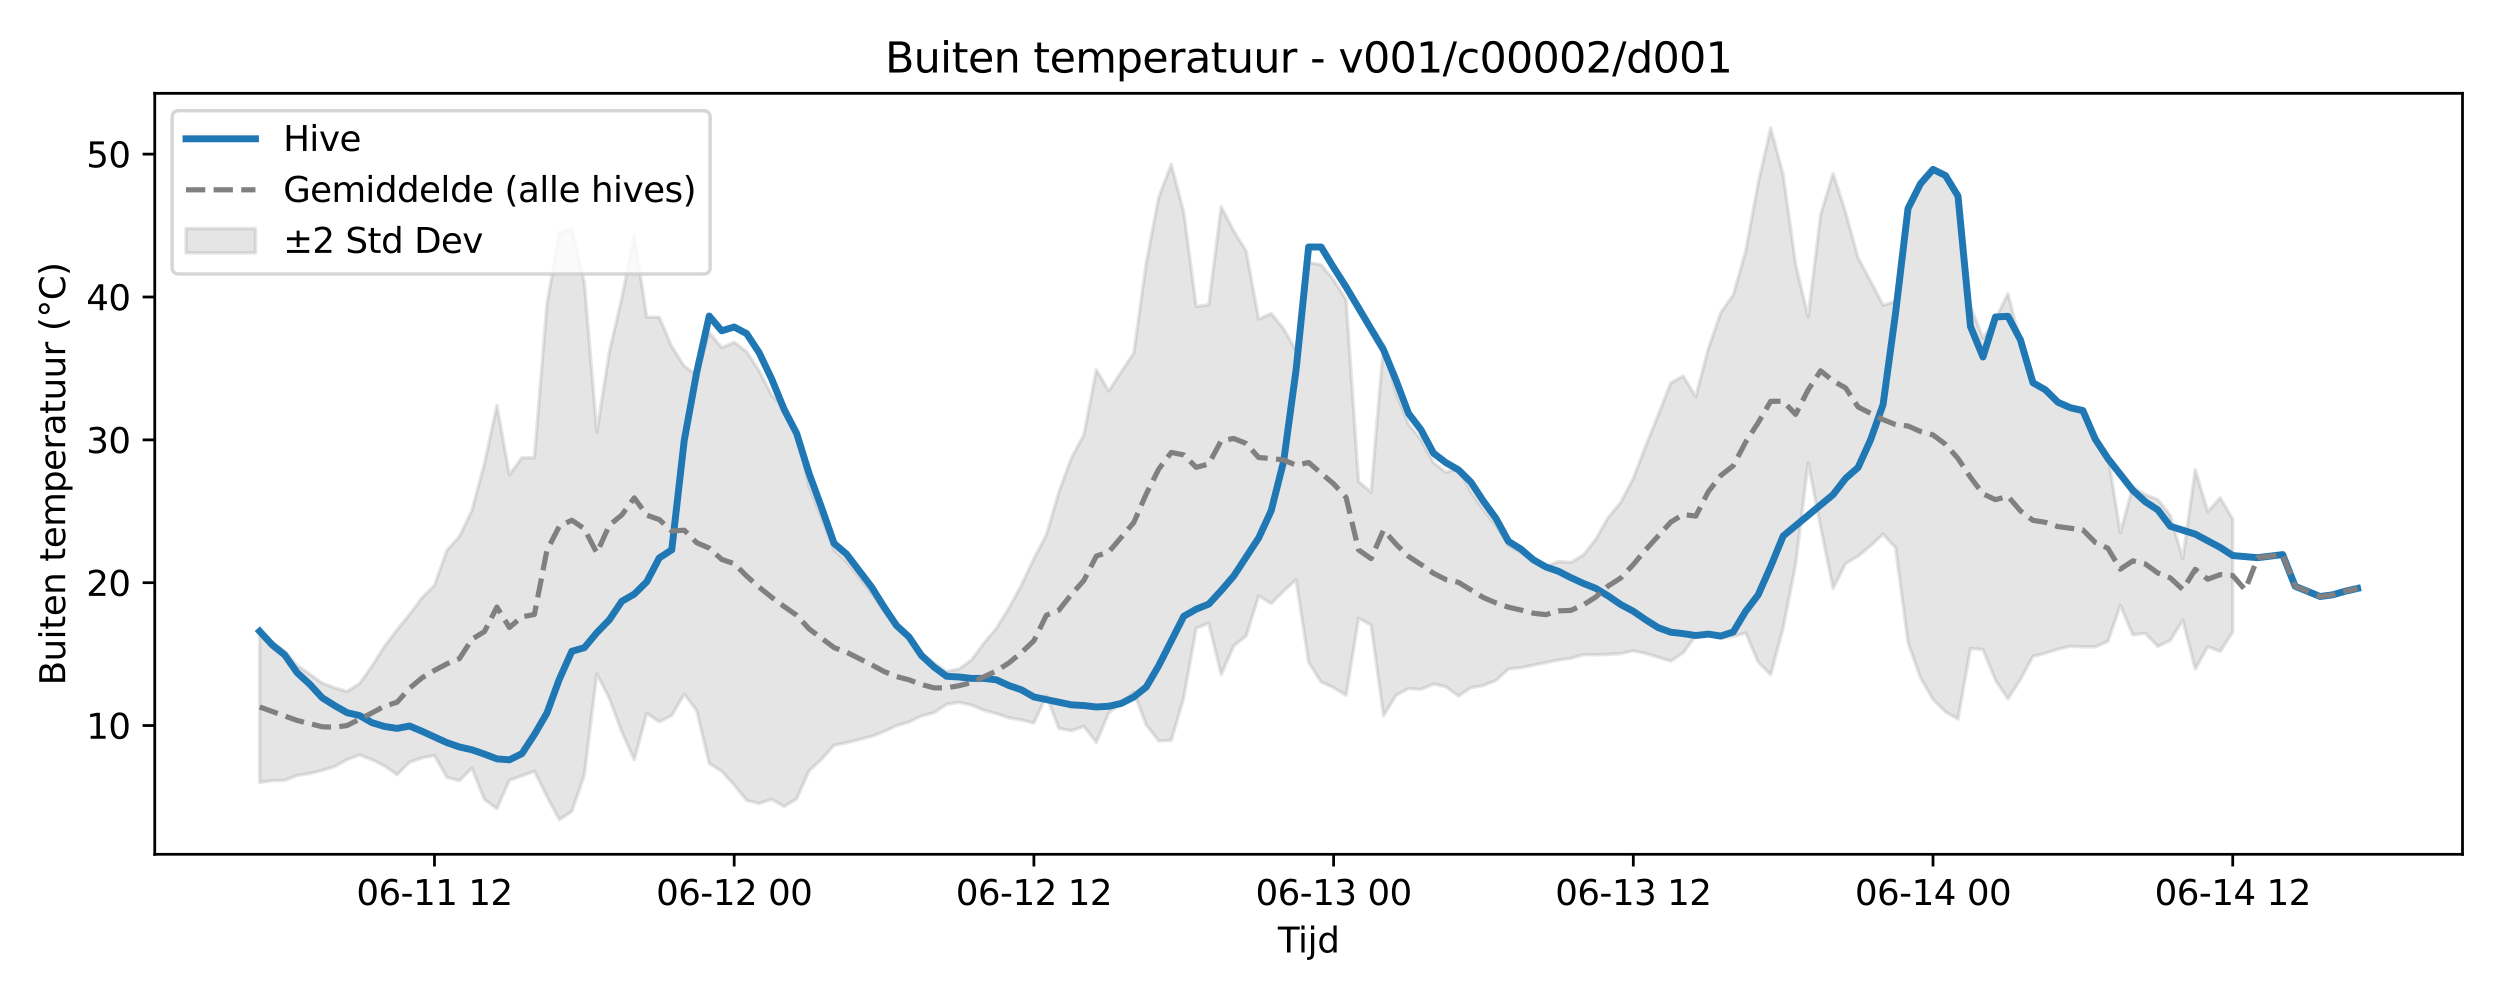 <?xml version="1.0" encoding="utf-8" standalone="no"?>
<!DOCTYPE svg PUBLIC "-//W3C//DTD SVG 1.1//EN"
  "http://www.w3.org/Graphics/SVG/1.1/DTD/svg11.dtd">
<svg xmlns:xlink="http://www.w3.org/1999/xlink" width="720pt" height="288pt" viewBox="0 0 720 288" xmlns="http://www.w3.org/2000/svg" version="1.1">
 <defs>
  <style type="text/css">*{stroke-linejoin: round; stroke-linecap: butt}</style>
 </defs>
 <g id="figure_1">
  <g id="patch_1">
   <path d="M 0 288 
L 720 288 
L 720 0 
L 0 0 
z
" style="fill: #ffffff"/>
  </g>
  <g id="axes_1">
   <g id="patch_2">
    <path d="M 44.57 246.04 
L 709.2 246.04 
L 709.2 26.88 
L 44.57 26.88 
z
" style="fill: #ffffff"/>
   </g>
   <g id="FillBetweenPolyCollection_1">
    <defs>
     <path id="m49520ef741" d="M 74.78 -106.099 
L 74.78 -62.685 
L 78.377 -63.156 
L 81.973 -63.264 
L 85.57 -64.662 
L 89.166 -65.224 
L 92.763 -66.101 
L 96.359 -67.213 
L 99.956 -69.23 
L 103.552 -70.579 
L 107.149 -69.198 
L 110.745 -67.422 
L 114.342 -64.878 
L 117.938 -68.494 
L 121.535 -69.743 
L 125.131 -70.419 
L 128.728 -64.082 
L 132.324 -63.199 
L 135.921 -66.755 
L 139.517 -57.731 
L 143.114 -55.103 
L 146.71 -63.294 
L 150.307 -64.554 
L 153.903 -65.884 
L 157.5 -58.637 
L 161.096 -51.922 
L 164.693 -54.33 
L 168.289 -64.82 
L 171.885 -93.885 
L 175.482 -86.885 
L 179.078 -77.226 
L 182.675 -69.175 
L 186.271 -82.584 
L 189.868 -80.111 
L 193.464 -81.947 
L 197.061 -88.091 
L 200.657 -83.366 
L 204.254 -68.123 
L 207.85 -65.893 
L 211.447 -61.909 
L 215.043 -57.49 
L 218.64 -56.58 
L 222.236 -57.818 
L 225.833 -55.735 
L 229.429 -57.925 
L 233.026 -66.005 
L 236.622 -69.334 
L 240.219 -73.397 
L 243.815 -74.063 
L 247.412 -74.992 
L 251.008 -75.94 
L 254.605 -77.316 
L 258.201 -79.008 
L 261.798 -80.032 
L 265.394 -81.819 
L 268.991 -82.743 
L 272.587 -85.122 
L 276.183 -85.739 
L 279.78 -84.918 
L 283.376 -83.447 
L 286.973 -82.466 
L 290.569 -81.281 
L 294.166 -80.646 
L 297.762 -79.786 
L 301.359 -87.664 
L 304.955 -78.261 
L 308.552 -77.539 
L 312.148 -78.819 
L 315.745 -74.211 
L 319.341 -82.722 
L 322.938 -85.509 
L 326.534 -88.695 
L 330.131 -79.175 
L 333.727 -74.599 
L 337.324 -74.792 
L 340.92 -87.072 
L 344.517 -107.075 
L 348.113 -108.524 
L 351.71 -93.724 
L 355.306 -101.958 
L 358.903 -104.877 
L 362.499 -116.391 
L 366.096 -114.198 
L 369.692 -117.793 
L 373.289 -121.011 
L 376.885 -97.241 
L 380.481 -91.611 
L 384.078 -89.948 
L 387.674 -87.763 
L 391.271 -109.946 
L 394.867 -107.989 
L 398.464 -81.884 
L 402.06 -87.737 
L 405.657 -89.696 
L 409.253 -89.464 
L 412.85 -91.005 
L 416.446 -90.182 
L 420.043 -87.53 
L 423.639 -89.96 
L 427.236 -90.575 
L 430.832 -92.031 
L 434.429 -95.336 
L 438.025 -95.686 
L 441.622 -96.459 
L 445.218 -97.16 
L 448.815 -97.886 
L 452.411 -98.392 
L 456.008 -99.476 
L 459.604 -99.409 
L 463.201 -99.533 
L 466.797 -99.753 
L 470.394 -100.59 
L 473.99 -99.787 
L 477.587 -98.732 
L 481.183 -97.575 
L 484.779 -99.994 
L 488.376 -104.958 
L 491.972 -105.278 
L 495.569 -104.135 
L 499.165 -104.698 
L 502.762 -105.718 
L 506.358 -97.284 
L 509.955 -93.685 
L 513.551 -107.173 
L 517.148 -125.453 
L 520.744 -154.742 
L 524.341 -136.271 
L 527.937 -118.524 
L 531.534 -125.703 
L 535.13 -127.816 
L 538.727 -130.785 
L 542.323 -134.175 
L 545.92 -130.238 
L 549.516 -102.945 
L 553.113 -92.761 
L 556.709 -86.554 
L 560.306 -82.988 
L 563.902 -80.922 
L 567.499 -101.246 
L 571.095 -100.953 
L 574.692 -92.119 
L 578.288 -86.724 
L 581.885 -92.29 
L 585.481 -98.98 
L 589.077 -99.862 
L 592.674 -101.04 
L 596.27 -101.89 
L 599.867 -101.702 
L 603.463 -101.694 
L 607.06 -103.3 
L 610.656 -113.636 
L 614.253 -105.153 
L 617.849 -105.613 
L 621.446 -101.845 
L 625.042 -103.546 
L 628.639 -109.407 
L 632.235 -95.321 
L 635.832 -101.749 
L 639.428 -100.406 
L 643.025 -105.95 
L 643.025 -138.532 
L 643.025 -138.532 
L 639.428 -144.625 
L 635.832 -140.631 
L 632.235 -152.727 
L 628.639 -127.053 
L 625.042 -139.592 
L 621.446 -144.119 
L 617.849 -145.544 
L 614.253 -147.786 
L 610.656 -134.522 
L 607.06 -156.907 
L 603.463 -161.805 
L 599.867 -169.087 
L 596.27 -169.928 
L 592.674 -171.646 
L 589.077 -175.293 
L 585.481 -177.295 
L 581.885 -189.448 
L 578.288 -203.424 
L 574.692 -196.064 
L 571.095 -190.622 
L 567.499 -199.819 
L 563.902 -230.986 
L 560.306 -237.102 
L 556.709 -238.93 
L 553.113 -234.689 
L 549.516 -227.658 
L 545.92 -201.189 
L 542.323 -200.131 
L 538.727 -207.041 
L 535.13 -213.758 
L 531.534 -226.842 
L 527.937 -238.044 
L 524.341 -226.148 
L 520.744 -196.706 
L 517.148 -211.87 
L 513.551 -237.692 
L 509.955 -251.158 
L 506.358 -235.259 
L 502.762 -215.678 
L 499.165 -203.023 
L 495.569 -197.944 
L 491.972 -187.457 
L 488.376 -173.75 
L 484.779 -179.693 
L 481.183 -177.704 
L 477.587 -168.574 
L 473.99 -159.624 
L 470.394 -150.26 
L 466.797 -143.339 
L 463.201 -139.014 
L 459.604 -132.732 
L 456.008 -128.139 
L 452.411 -126.029 
L 448.815 -126.255 
L 445.218 -124.793 
L 441.622 -126.317 
L 438.025 -128.951 
L 434.429 -130.927 
L 430.832 -136.701 
L 427.236 -141.213 
L 423.639 -146.255 
L 420.043 -153.044 
L 416.446 -151.97 
L 412.85 -154.771 
L 409.253 -161.366 
L 405.657 -165.816 
L 402.06 -174.808 
L 398.464 -188.883 
L 394.867 -146.257 
L 391.271 -149.293 
L 387.674 -201.7 
L 384.078 -207.351 
L 380.481 -211.761 
L 376.885 -212.361 
L 373.289 -186.985 
L 369.692 -193.298 
L 366.096 -197.716 
L 362.499 -196.072 
L 358.903 -215.696 
L 355.306 -221.475 
L 351.71 -228.436 
L 348.113 -200.236 
L 344.517 -199.726 
L 340.92 -226.899 
L 337.324 -240.609 
L 333.727 -231.242 
L 330.131 -212.365 
L 326.534 -186.349 
L 322.938 -180.935 
L 319.341 -175.376 
L 315.745 -181.497 
L 312.148 -162.803 
L 308.552 -156.051 
L 304.955 -146.278 
L 301.359 -133.963 
L 297.762 -127.141 
L 294.166 -119.483 
L 290.569 -112.892 
L 286.973 -107.065 
L 283.376 -102.792 
L 279.78 -97.932 
L 276.183 -95.289 
L 272.587 -94.632 
L 268.991 -97.057 
L 265.394 -99.915 
L 261.798 -104.385 
L 258.201 -107.29 
L 254.605 -111.901 
L 251.008 -117.156 
L 247.412 -121.768 
L 243.815 -126.261 
L 240.219 -129.572 
L 236.622 -138.925 
L 233.026 -147.759 
L 229.429 -163.724 
L 225.833 -170.897 
L 222.236 -174.146 
L 218.64 -181.202 
L 215.043 -186.679 
L 211.447 -189.43 
L 207.85 -187.876 
L 204.254 -192.189 
L 200.657 -180.002 
L 197.061 -182.526 
L 193.464 -188.199 
L 189.868 -196.618 
L 186.271 -196.691 
L 182.675 -220.043 
L 179.078 -202.167 
L 175.482 -186.573 
L 171.885 -163.603 
L 168.289 -206.632 
L 164.693 -222.014 
L 161.096 -221.006 
L 157.5 -200.245 
L 153.903 -156.164 
L 150.307 -156.158 
L 146.71 -151.27 
L 143.114 -171.223 
L 139.517 -154.479 
L 135.921 -141.044 
L 132.324 -133.451 
L 128.728 -129.551 
L 125.131 -119.444 
L 121.535 -115.83 
L 117.938 -111.064 
L 114.342 -106.603 
L 110.745 -101.871 
L 107.149 -96.196 
L 103.552 -91.113 
L 99.956 -88.857 
L 96.359 -89.894 
L 92.763 -91.301 
L 89.166 -93.881 
L 85.57 -96.364 
L 81.973 -100.485 
L 78.377 -103.081 
L 74.78 -106.099 
z
" style="stroke: #808080; stroke-opacity: 0.2"/>
    </defs>
    <g clip-path="url(#p7213ec3ee2)">
     <use xlink:href="#m49520ef741" x="0" y="288" style="fill: #808080; fill-opacity: 0.2; stroke: #808080; stroke-opacity: 0.2"/>
    </g>
   </g>
   <g id="matplotlib.axis_1">
    <g id="xtick_1">
     <g id="line2d_1">
      <defs>
       <path id="mc88628fe52" d="M 0 0 
L 0 3.5 
" style="stroke: #000000; stroke-width: 0.8"/>
      </defs>
      <g>
       <use xlink:href="#mc88628fe52" x="125.131" y="246.04" style="stroke: #000000; stroke-width: 0.8"/>
      </g>
     </g>
     <g id="text_1">
      <!-- 06-11 12 -->
      <g transform="translate(102.651 260.638) scale(0.1 -0.1)">
       <defs>
        <path id="DejaVuSans-30" d="M 2034 4250 
Q 1547 4250 1301 3770 
Q 1056 3291 1056 2328 
Q 1056 1369 1301 889 
Q 1547 409 2034 409 
Q 2525 409 2770 889 
Q 3016 1369 3016 2328 
Q 3016 3291 2770 3770 
Q 2525 4250 2034 4250 
z
M 2034 4750 
Q 2819 4750 3233 4129 
Q 3647 3509 3647 2328 
Q 3647 1150 3233 529 
Q 2819 -91 2034 -91 
Q 1250 -91 836 529 
Q 422 1150 422 2328 
Q 422 3509 836 4129 
Q 1250 4750 2034 4750 
z
" transform="scale(0.016)"/>
        <path id="DejaVuSans-36" d="M 2113 2584 
Q 1688 2584 1439 2293 
Q 1191 2003 1191 1497 
Q 1191 994 1439 701 
Q 1688 409 2113 409 
Q 2538 409 2786 701 
Q 3034 994 3034 1497 
Q 3034 2003 2786 2293 
Q 2538 2584 2113 2584 
z
M 3366 4563 
L 3366 3988 
Q 3128 4100 2886 4159 
Q 2644 4219 2406 4219 
Q 1781 4219 1451 3797 
Q 1122 3375 1075 2522 
Q 1259 2794 1537 2939 
Q 1816 3084 2150 3084 
Q 2853 3084 3261 2657 
Q 3669 2231 3669 1497 
Q 3669 778 3244 343 
Q 2819 -91 2113 -91 
Q 1303 -91 875 529 
Q 447 1150 447 2328 
Q 447 3434 972 4092 
Q 1497 4750 2381 4750 
Q 2619 4750 2861 4703 
Q 3103 4656 3366 4563 
z
" transform="scale(0.016)"/>
        <path id="DejaVuSans-2d" d="M 313 2009 
L 1997 2009 
L 1997 1497 
L 313 1497 
L 313 2009 
z
" transform="scale(0.016)"/>
        <path id="DejaVuSans-31" d="M 794 531 
L 1825 531 
L 1825 4091 
L 703 3866 
L 703 4441 
L 1819 4666 
L 2450 4666 
L 2450 531 
L 3481 531 
L 3481 0 
L 794 0 
L 794 531 
z
" transform="scale(0.016)"/>
        <path id="DejaVuSans-20" transform="scale(0.016)"/>
        <path id="DejaVuSans-32" d="M 1228 531 
L 3431 531 
L 3431 0 
L 469 0 
L 469 531 
Q 828 903 1448 1529 
Q 2069 2156 2228 2338 
Q 2531 2678 2651 2914 
Q 2772 3150 2772 3378 
Q 2772 3750 2511 3984 
Q 2250 4219 1831 4219 
Q 1534 4219 1204 4116 
Q 875 4013 500 3803 
L 500 4441 
Q 881 4594 1212 4672 
Q 1544 4750 1819 4750 
Q 2544 4750 2975 4387 
Q 3406 4025 3406 3419 
Q 3406 3131 3298 2873 
Q 3191 2616 2906 2266 
Q 2828 2175 2409 1742 
Q 1991 1309 1228 531 
z
" transform="scale(0.016)"/>
       </defs>
       <use xlink:href="#DejaVuSans-30"/>
       <use xlink:href="#DejaVuSans-36" transform="translate(63.623 0)"/>
       <use xlink:href="#DejaVuSans-2d" transform="translate(127.246 0)"/>
       <use xlink:href="#DejaVuSans-31" transform="translate(163.33 0)"/>
       <use xlink:href="#DejaVuSans-31" transform="translate(226.953 0)"/>
       <use xlink:href="#DejaVuSans-20" transform="translate(290.576 0)"/>
       <use xlink:href="#DejaVuSans-31" transform="translate(322.363 0)"/>
       <use xlink:href="#DejaVuSans-32" transform="translate(385.986 0)"/>
      </g>
     </g>
    </g>
    <g id="xtick_2">
     <g id="line2d_2">
      <g>
       <use xlink:href="#mc88628fe52" x="211.447" y="246.04" style="stroke: #000000; stroke-width: 0.8"/>
      </g>
     </g>
     <g id="text_2">
      <!-- 06-12 00 -->
      <g transform="translate(188.966 260.638) scale(0.1 -0.1)">
       <use xlink:href="#DejaVuSans-30"/>
       <use xlink:href="#DejaVuSans-36" transform="translate(63.623 0)"/>
       <use xlink:href="#DejaVuSans-2d" transform="translate(127.246 0)"/>
       <use xlink:href="#DejaVuSans-31" transform="translate(163.33 0)"/>
       <use xlink:href="#DejaVuSans-32" transform="translate(226.953 0)"/>
       <use xlink:href="#DejaVuSans-20" transform="translate(290.576 0)"/>
       <use xlink:href="#DejaVuSans-30" transform="translate(322.363 0)"/>
       <use xlink:href="#DejaVuSans-30" transform="translate(385.986 0)"/>
      </g>
     </g>
    </g>
    <g id="xtick_3">
     <g id="line2d_3">
      <g>
       <use xlink:href="#mc88628fe52" x="297.762" y="246.04" style="stroke: #000000; stroke-width: 0.8"/>
      </g>
     </g>
     <g id="text_3">
      <!-- 06-12 12 -->
      <g transform="translate(275.282 260.638) scale(0.1 -0.1)">
       <use xlink:href="#DejaVuSans-30"/>
       <use xlink:href="#DejaVuSans-36" transform="translate(63.623 0)"/>
       <use xlink:href="#DejaVuSans-2d" transform="translate(127.246 0)"/>
       <use xlink:href="#DejaVuSans-31" transform="translate(163.33 0)"/>
       <use xlink:href="#DejaVuSans-32" transform="translate(226.953 0)"/>
       <use xlink:href="#DejaVuSans-20" transform="translate(290.576 0)"/>
       <use xlink:href="#DejaVuSans-31" transform="translate(322.363 0)"/>
       <use xlink:href="#DejaVuSans-32" transform="translate(385.986 0)"/>
      </g>
     </g>
    </g>
    <g id="xtick_4">
     <g id="line2d_4">
      <g>
       <use xlink:href="#mc88628fe52" x="384.078" y="246.04" style="stroke: #000000; stroke-width: 0.8"/>
      </g>
     </g>
     <g id="text_4">
      <!-- 06-13 00 -->
      <g transform="translate(361.597 260.638) scale(0.1 -0.1)">
       <defs>
        <path id="DejaVuSans-33" d="M 2597 2516 
Q 3050 2419 3304 2112 
Q 3559 1806 3559 1356 
Q 3559 666 3084 287 
Q 2609 -91 1734 -91 
Q 1441 -91 1130 -33 
Q 819 25 488 141 
L 488 750 
Q 750 597 1062 519 
Q 1375 441 1716 441 
Q 2309 441 2620 675 
Q 2931 909 2931 1356 
Q 2931 1769 2642 2001 
Q 2353 2234 1838 2234 
L 1294 2234 
L 1294 2753 
L 1863 2753 
Q 2328 2753 2575 2939 
Q 2822 3125 2822 3475 
Q 2822 3834 2567 4026 
Q 2313 4219 1838 4219 
Q 1578 4219 1281 4162 
Q 984 4106 628 3988 
L 628 4550 
Q 988 4650 1302 4700 
Q 1616 4750 1894 4750 
Q 2613 4750 3031 4423 
Q 3450 4097 3450 3541 
Q 3450 3153 3228 2886 
Q 3006 2619 2597 2516 
z
" transform="scale(0.016)"/>
       </defs>
       <use xlink:href="#DejaVuSans-30"/>
       <use xlink:href="#DejaVuSans-36" transform="translate(63.623 0)"/>
       <use xlink:href="#DejaVuSans-2d" transform="translate(127.246 0)"/>
       <use xlink:href="#DejaVuSans-31" transform="translate(163.33 0)"/>
       <use xlink:href="#DejaVuSans-33" transform="translate(226.953 0)"/>
       <use xlink:href="#DejaVuSans-20" transform="translate(290.576 0)"/>
       <use xlink:href="#DejaVuSans-30" transform="translate(322.363 0)"/>
       <use xlink:href="#DejaVuSans-30" transform="translate(385.986 0)"/>
      </g>
     </g>
    </g>
    <g id="xtick_5">
     <g id="line2d_5">
      <g>
       <use xlink:href="#mc88628fe52" x="470.394" y="246.04" style="stroke: #000000; stroke-width: 0.8"/>
      </g>
     </g>
     <g id="text_5">
      <!-- 06-13 12 -->
      <g transform="translate(447.913 260.638) scale(0.1 -0.1)">
       <use xlink:href="#DejaVuSans-30"/>
       <use xlink:href="#DejaVuSans-36" transform="translate(63.623 0)"/>
       <use xlink:href="#DejaVuSans-2d" transform="translate(127.246 0)"/>
       <use xlink:href="#DejaVuSans-31" transform="translate(163.33 0)"/>
       <use xlink:href="#DejaVuSans-33" transform="translate(226.953 0)"/>
       <use xlink:href="#DejaVuSans-20" transform="translate(290.576 0)"/>
       <use xlink:href="#DejaVuSans-31" transform="translate(322.363 0)"/>
       <use xlink:href="#DejaVuSans-32" transform="translate(385.986 0)"/>
      </g>
     </g>
    </g>
    <g id="xtick_6">
     <g id="line2d_6">
      <g>
       <use xlink:href="#mc88628fe52" x="556.709" y="246.04" style="stroke: #000000; stroke-width: 0.8"/>
      </g>
     </g>
     <g id="text_6">
      <!-- 06-14 00 -->
      <g transform="translate(534.229 260.638) scale(0.1 -0.1)">
       <defs>
        <path id="DejaVuSans-34" d="M 2419 4116 
L 825 1625 
L 2419 1625 
L 2419 4116 
z
M 2253 4666 
L 3047 4666 
L 3047 1625 
L 3713 1625 
L 3713 1100 
L 3047 1100 
L 3047 0 
L 2419 0 
L 2419 1100 
L 313 1100 
L 313 1709 
L 2253 4666 
z
" transform="scale(0.016)"/>
       </defs>
       <use xlink:href="#DejaVuSans-30"/>
       <use xlink:href="#DejaVuSans-36" transform="translate(63.623 0)"/>
       <use xlink:href="#DejaVuSans-2d" transform="translate(127.246 0)"/>
       <use xlink:href="#DejaVuSans-31" transform="translate(163.33 0)"/>
       <use xlink:href="#DejaVuSans-34" transform="translate(226.953 0)"/>
       <use xlink:href="#DejaVuSans-20" transform="translate(290.576 0)"/>
       <use xlink:href="#DejaVuSans-30" transform="translate(322.363 0)"/>
       <use xlink:href="#DejaVuSans-30" transform="translate(385.986 0)"/>
      </g>
     </g>
    </g>
    <g id="xtick_7">
     <g id="line2d_7">
      <g>
       <use xlink:href="#mc88628fe52" x="643.025" y="246.04" style="stroke: #000000; stroke-width: 0.8"/>
      </g>
     </g>
     <g id="text_7">
      <!-- 06-14 12 -->
      <g transform="translate(620.544 260.638) scale(0.1 -0.1)">
       <use xlink:href="#DejaVuSans-30"/>
       <use xlink:href="#DejaVuSans-36" transform="translate(63.623 0)"/>
       <use xlink:href="#DejaVuSans-2d" transform="translate(127.246 0)"/>
       <use xlink:href="#DejaVuSans-31" transform="translate(163.33 0)"/>
       <use xlink:href="#DejaVuSans-34" transform="translate(226.953 0)"/>
       <use xlink:href="#DejaVuSans-20" transform="translate(290.576 0)"/>
       <use xlink:href="#DejaVuSans-31" transform="translate(322.363 0)"/>
       <use xlink:href="#DejaVuSans-32" transform="translate(385.986 0)"/>
      </g>
     </g>
    </g>
    <g id="text_8">
     <!-- Tijd -->
     <g transform="translate(368.035 274.317) scale(0.1 -0.1)">
      <defs>
       <path id="DejaVuSans-54" d="M -19 4666 
L 3928 4666 
L 3928 4134 
L 2272 4134 
L 2272 0 
L 1638 0 
L 1638 4134 
L -19 4134 
L -19 4666 
z
" transform="scale(0.016)"/>
       <path id="DejaVuSans-69" d="M 603 3500 
L 1178 3500 
L 1178 0 
L 603 0 
L 603 3500 
z
M 603 4863 
L 1178 4863 
L 1178 4134 
L 603 4134 
L 603 4863 
z
" transform="scale(0.016)"/>
       <path id="DejaVuSans-6a" d="M 603 3500 
L 1178 3500 
L 1178 -63 
Q 1178 -731 923 -1031 
Q 669 -1331 103 -1331 
L -116 -1331 
L -116 -844 
L 38 -844 
Q 366 -844 484 -692 
Q 603 -541 603 -63 
L 603 3500 
z
M 603 4863 
L 1178 4863 
L 1178 4134 
L 603 4134 
L 603 4863 
z
" transform="scale(0.016)"/>
       <path id="DejaVuSans-64" d="M 2906 2969 
L 2906 4863 
L 3481 4863 
L 3481 0 
L 2906 0 
L 2906 525 
Q 2725 213 2448 61 
Q 2172 -91 1784 -91 
Q 1150 -91 751 415 
Q 353 922 353 1747 
Q 353 2572 751 3078 
Q 1150 3584 1784 3584 
Q 2172 3584 2448 3432 
Q 2725 3281 2906 2969 
z
M 947 1747 
Q 947 1113 1208 752 
Q 1469 391 1925 391 
Q 2381 391 2643 752 
Q 2906 1113 2906 1747 
Q 2906 2381 2643 2742 
Q 2381 3103 1925 3103 
Q 1469 3103 1208 2742 
Q 947 2381 947 1747 
z
" transform="scale(0.016)"/>
      </defs>
      <use xlink:href="#DejaVuSans-54"/>
      <use xlink:href="#DejaVuSans-69" transform="translate(57.959 0)"/>
      <use xlink:href="#DejaVuSans-6a" transform="translate(85.742 0)"/>
      <use xlink:href="#DejaVuSans-64" transform="translate(113.525 0)"/>
     </g>
    </g>
   </g>
   <g id="matplotlib.axis_2">
    <g id="ytick_1">
     <g id="line2d_8">
      <defs>
       <path id="m61bf33b638" d="M 0 0 
L -3.5 0 
" style="stroke: #000000; stroke-width: 0.8"/>
      </defs>
      <g>
       <use xlink:href="#m61bf33b638" x="44.57" y="208.956" style="stroke: #000000; stroke-width: 0.8"/>
      </g>
     </g>
     <g id="text_9">
      <!-- 10 -->
      <g transform="translate(24.845 212.756) scale(0.1 -0.1)">
       <use xlink:href="#DejaVuSans-31"/>
       <use xlink:href="#DejaVuSans-30" transform="translate(63.623 0)"/>
      </g>
     </g>
    </g>
    <g id="ytick_2">
     <g id="line2d_9">
      <g>
       <use xlink:href="#m61bf33b638" x="44.57" y="167.816" style="stroke: #000000; stroke-width: 0.8"/>
      </g>
     </g>
     <g id="text_10">
      <!-- 20 -->
      <g transform="translate(24.845 171.615) scale(0.1 -0.1)">
       <use xlink:href="#DejaVuSans-32"/>
       <use xlink:href="#DejaVuSans-30" transform="translate(63.623 0)"/>
      </g>
     </g>
    </g>
    <g id="ytick_3">
     <g id="line2d_10">
      <g>
       <use xlink:href="#m61bf33b638" x="44.57" y="126.675" style="stroke: #000000; stroke-width: 0.8"/>
      </g>
     </g>
     <g id="text_11">
      <!-- 30 -->
      <g transform="translate(24.845 130.474) scale(0.1 -0.1)">
       <use xlink:href="#DejaVuSans-33"/>
       <use xlink:href="#DejaVuSans-30" transform="translate(63.623 0)"/>
      </g>
     </g>
    </g>
    <g id="ytick_4">
     <g id="line2d_11">
      <g>
       <use xlink:href="#m61bf33b638" x="44.57" y="85.535" style="stroke: #000000; stroke-width: 0.8"/>
      </g>
     </g>
     <g id="text_12">
      <!-- 40 -->
      <g transform="translate(24.845 89.334) scale(0.1 -0.1)">
       <use xlink:href="#DejaVuSans-34"/>
       <use xlink:href="#DejaVuSans-30" transform="translate(63.623 0)"/>
      </g>
     </g>
    </g>
    <g id="ytick_5">
     <g id="line2d_12">
      <g>
       <use xlink:href="#m61bf33b638" x="44.57" y="44.394" style="stroke: #000000; stroke-width: 0.8"/>
      </g>
     </g>
     <g id="text_13">
      <!-- 50 -->
      <g transform="translate(24.845 48.193) scale(0.1 -0.1)">
       <defs>
        <path id="DejaVuSans-35" d="M 691 4666 
L 3169 4666 
L 3169 4134 
L 1269 4134 
L 1269 2991 
Q 1406 3038 1543 3061 
Q 1681 3084 1819 3084 
Q 2600 3084 3056 2656 
Q 3513 2228 3513 1497 
Q 3513 744 3044 326 
Q 2575 -91 1722 -91 
Q 1428 -91 1123 -41 
Q 819 9 494 109 
L 494 744 
Q 775 591 1075 516 
Q 1375 441 1709 441 
Q 2250 441 2565 725 
Q 2881 1009 2881 1497 
Q 2881 1984 2565 2268 
Q 2250 2553 1709 2553 
Q 1456 2553 1204 2497 
Q 953 2441 691 2322 
L 691 4666 
z
" transform="scale(0.016)"/>
       </defs>
       <use xlink:href="#DejaVuSans-35"/>
       <use xlink:href="#DejaVuSans-30" transform="translate(63.623 0)"/>
      </g>
     </g>
    </g>
    <g id="text_14">
     <!-- Buiten temperatuur (°C) -->
     <g transform="translate(18.765 197.355) rotate(-90) scale(0.1 -0.1)">
      <defs>
       <path id="DejaVuSans-42" d="M 1259 2228 
L 1259 519 
L 2272 519 
Q 2781 519 3026 730 
Q 3272 941 3272 1375 
Q 3272 1813 3026 2020 
Q 2781 2228 2272 2228 
L 1259 2228 
z
M 1259 4147 
L 1259 2741 
L 2194 2741 
Q 2656 2741 2882 2914 
Q 3109 3088 3109 3444 
Q 3109 3797 2882 3972 
Q 2656 4147 2194 4147 
L 1259 4147 
z
M 628 4666 
L 2241 4666 
Q 2963 4666 3353 4366 
Q 3744 4066 3744 3513 
Q 3744 3084 3544 2831 
Q 3344 2578 2956 2516 
Q 3422 2416 3680 2098 
Q 3938 1781 3938 1306 
Q 3938 681 3513 340 
Q 3088 0 2303 0 
L 628 0 
L 628 4666 
z
" transform="scale(0.016)"/>
       <path id="DejaVuSans-75" d="M 544 1381 
L 544 3500 
L 1119 3500 
L 1119 1403 
Q 1119 906 1312 657 
Q 1506 409 1894 409 
Q 2359 409 2629 706 
Q 2900 1003 2900 1516 
L 2900 3500 
L 3475 3500 
L 3475 0 
L 2900 0 
L 2900 538 
Q 2691 219 2414 64 
Q 2138 -91 1772 -91 
Q 1169 -91 856 284 
Q 544 659 544 1381 
z
M 1991 3584 
L 1991 3584 
z
" transform="scale(0.016)"/>
       <path id="DejaVuSans-74" d="M 1172 4494 
L 1172 3500 
L 2356 3500 
L 2356 3053 
L 1172 3053 
L 1172 1153 
Q 1172 725 1289 603 
Q 1406 481 1766 481 
L 2356 481 
L 2356 0 
L 1766 0 
Q 1100 0 847 248 
Q 594 497 594 1153 
L 594 3053 
L 172 3053 
L 172 3500 
L 594 3500 
L 594 4494 
L 1172 4494 
z
" transform="scale(0.016)"/>
       <path id="DejaVuSans-65" d="M 3597 1894 
L 3597 1613 
L 953 1613 
Q 991 1019 1311 708 
Q 1631 397 2203 397 
Q 2534 397 2845 478 
Q 3156 559 3463 722 
L 3463 178 
Q 3153 47 2828 -22 
Q 2503 -91 2169 -91 
Q 1331 -91 842 396 
Q 353 884 353 1716 
Q 353 2575 817 3079 
Q 1281 3584 2069 3584 
Q 2775 3584 3186 3129 
Q 3597 2675 3597 1894 
z
M 3022 2063 
Q 3016 2534 2758 2815 
Q 2500 3097 2075 3097 
Q 1594 3097 1305 2825 
Q 1016 2553 972 2059 
L 3022 2063 
z
" transform="scale(0.016)"/>
       <path id="DejaVuSans-6e" d="M 3513 2113 
L 3513 0 
L 2938 0 
L 2938 2094 
Q 2938 2591 2744 2837 
Q 2550 3084 2163 3084 
Q 1697 3084 1428 2787 
Q 1159 2491 1159 1978 
L 1159 0 
L 581 0 
L 581 3500 
L 1159 3500 
L 1159 2956 
Q 1366 3272 1645 3428 
Q 1925 3584 2291 3584 
Q 2894 3584 3203 3211 
Q 3513 2838 3513 2113 
z
" transform="scale(0.016)"/>
       <path id="DejaVuSans-6d" d="M 3328 2828 
Q 3544 3216 3844 3400 
Q 4144 3584 4550 3584 
Q 5097 3584 5394 3201 
Q 5691 2819 5691 2113 
L 5691 0 
L 5113 0 
L 5113 2094 
Q 5113 2597 4934 2840 
Q 4756 3084 4391 3084 
Q 3944 3084 3684 2787 
Q 3425 2491 3425 1978 
L 3425 0 
L 2847 0 
L 2847 2094 
Q 2847 2600 2669 2842 
Q 2491 3084 2119 3084 
Q 1678 3084 1418 2786 
Q 1159 2488 1159 1978 
L 1159 0 
L 581 0 
L 581 3500 
L 1159 3500 
L 1159 2956 
Q 1356 3278 1631 3431 
Q 1906 3584 2284 3584 
Q 2666 3584 2933 3390 
Q 3200 3197 3328 2828 
z
" transform="scale(0.016)"/>
       <path id="DejaVuSans-70" d="M 1159 525 
L 1159 -1331 
L 581 -1331 
L 581 3500 
L 1159 3500 
L 1159 2969 
Q 1341 3281 1617 3432 
Q 1894 3584 2278 3584 
Q 2916 3584 3314 3078 
Q 3713 2572 3713 1747 
Q 3713 922 3314 415 
Q 2916 -91 2278 -91 
Q 1894 -91 1617 61 
Q 1341 213 1159 525 
z
M 3116 1747 
Q 3116 2381 2855 2742 
Q 2594 3103 2138 3103 
Q 1681 3103 1420 2742 
Q 1159 2381 1159 1747 
Q 1159 1113 1420 752 
Q 1681 391 2138 391 
Q 2594 391 2855 752 
Q 3116 1113 3116 1747 
z
" transform="scale(0.016)"/>
       <path id="DejaVuSans-72" d="M 2631 2963 
Q 2534 3019 2420 3045 
Q 2306 3072 2169 3072 
Q 1681 3072 1420 2755 
Q 1159 2438 1159 1844 
L 1159 0 
L 581 0 
L 581 3500 
L 1159 3500 
L 1159 2956 
Q 1341 3275 1631 3429 
Q 1922 3584 2338 3584 
Q 2397 3584 2469 3576 
Q 2541 3569 2628 3553 
L 2631 2963 
z
" transform="scale(0.016)"/>
       <path id="DejaVuSans-61" d="M 2194 1759 
Q 1497 1759 1228 1600 
Q 959 1441 959 1056 
Q 959 750 1161 570 
Q 1363 391 1709 391 
Q 2188 391 2477 730 
Q 2766 1069 2766 1631 
L 2766 1759 
L 2194 1759 
z
M 3341 1997 
L 3341 0 
L 2766 0 
L 2766 531 
Q 2569 213 2275 61 
Q 1981 -91 1556 -91 
Q 1019 -91 701 211 
Q 384 513 384 1019 
Q 384 1609 779 1909 
Q 1175 2209 1959 2209 
L 2766 2209 
L 2766 2266 
Q 2766 2663 2505 2880 
Q 2244 3097 1772 3097 
Q 1472 3097 1187 3025 
Q 903 2953 641 2809 
L 641 3341 
Q 956 3463 1253 3523 
Q 1550 3584 1831 3584 
Q 2591 3584 2966 3190 
Q 3341 2797 3341 1997 
z
" transform="scale(0.016)"/>
       <path id="DejaVuSans-28" d="M 1984 4856 
Q 1566 4138 1362 3434 
Q 1159 2731 1159 2009 
Q 1159 1288 1364 580 
Q 1569 -128 1984 -844 
L 1484 -844 
Q 1016 -109 783 600 
Q 550 1309 550 2009 
Q 550 2706 781 3412 
Q 1013 4119 1484 4856 
L 1984 4856 
z
" transform="scale(0.016)"/>
       <path id="DejaVuSans-b0" d="M 1600 4347 
Q 1350 4347 1178 4173 
Q 1006 4000 1006 3750 
Q 1006 3503 1178 3333 
Q 1350 3163 1600 3163 
Q 1850 3163 2022 3333 
Q 2194 3503 2194 3750 
Q 2194 3997 2020 4172 
Q 1847 4347 1600 4347 
z
M 1600 4750 
Q 1800 4750 1984 4673 
Q 2169 4597 2303 4453 
Q 2447 4313 2519 4134 
Q 2591 3956 2591 3750 
Q 2591 3338 2302 3052 
Q 2013 2766 1594 2766 
Q 1172 2766 890 3047 
Q 609 3328 609 3750 
Q 609 4169 896 4459 
Q 1184 4750 1600 4750 
z
" transform="scale(0.016)"/>
       <path id="DejaVuSans-43" d="M 4122 4306 
L 4122 3641 
Q 3803 3938 3442 4084 
Q 3081 4231 2675 4231 
Q 1875 4231 1450 3742 
Q 1025 3253 1025 2328 
Q 1025 1406 1450 917 
Q 1875 428 2675 428 
Q 3081 428 3442 575 
Q 3803 722 4122 1019 
L 4122 359 
Q 3791 134 3420 21 
Q 3050 -91 2638 -91 
Q 1578 -91 968 557 
Q 359 1206 359 2328 
Q 359 3453 968 4101 
Q 1578 4750 2638 4750 
Q 3056 4750 3426 4639 
Q 3797 4528 4122 4306 
z
" transform="scale(0.016)"/>
       <path id="DejaVuSans-29" d="M 513 4856 
L 1013 4856 
Q 1481 4119 1714 3412 
Q 1947 2706 1947 2009 
Q 1947 1309 1714 600 
Q 1481 -109 1013 -844 
L 513 -844 
Q 928 -128 1133 580 
Q 1338 1288 1338 2009 
Q 1338 2731 1133 3434 
Q 928 4138 513 4856 
z
" transform="scale(0.016)"/>
      </defs>
      <use xlink:href="#DejaVuSans-42"/>
      <use xlink:href="#DejaVuSans-75" transform="translate(68.604 0)"/>
      <use xlink:href="#DejaVuSans-69" transform="translate(131.982 0)"/>
      <use xlink:href="#DejaVuSans-74" transform="translate(159.766 0)"/>
      <use xlink:href="#DejaVuSans-65" transform="translate(198.975 0)"/>
      <use xlink:href="#DejaVuSans-6e" transform="translate(260.498 0)"/>
      <use xlink:href="#DejaVuSans-20" transform="translate(323.877 0)"/>
      <use xlink:href="#DejaVuSans-74" transform="translate(355.664 0)"/>
      <use xlink:href="#DejaVuSans-65" transform="translate(394.873 0)"/>
      <use xlink:href="#DejaVuSans-6d" transform="translate(456.396 0)"/>
      <use xlink:href="#DejaVuSans-70" transform="translate(553.809 0)"/>
      <use xlink:href="#DejaVuSans-65" transform="translate(617.285 0)"/>
      <use xlink:href="#DejaVuSans-72" transform="translate(678.809 0)"/>
      <use xlink:href="#DejaVuSans-61" transform="translate(719.922 0)"/>
      <use xlink:href="#DejaVuSans-74" transform="translate(781.201 0)"/>
      <use xlink:href="#DejaVuSans-75" transform="translate(820.41 0)"/>
      <use xlink:href="#DejaVuSans-75" transform="translate(883.789 0)"/>
      <use xlink:href="#DejaVuSans-72" transform="translate(947.168 0)"/>
      <use xlink:href="#DejaVuSans-20" transform="translate(988.281 0)"/>
      <use xlink:href="#DejaVuSans-28" transform="translate(1020.068 0)"/>
      <use xlink:href="#DejaVuSans-b0" transform="translate(1059.082 0)"/>
      <use xlink:href="#DejaVuSans-43" transform="translate(1109.082 0)"/>
      <use xlink:href="#DejaVuSans-29" transform="translate(1178.906 0)"/>
     </g>
    </g>
   </g>
   <g id="line2d_13">
    <path d="M 74.78 181.804 
L 78.377 185.712 
L 81.973 188.592 
L 85.57 193.734 
L 89.166 197.026 
L 92.763 200.934 
L 96.359 203.197 
L 99.956 205.254 
L 103.552 206.077 
L 107.149 208.134 
L 110.745 209.231 
L 114.342 209.779 
L 117.938 209.094 
L 121.535 210.602 
L 128.728 213.893 
L 132.324 215.128 
L 135.921 215.95 
L 139.517 217.185 
L 143.114 218.556 
L 146.71 218.83 
L 150.307 217.047 
L 153.903 211.562 
L 157.5 205.391 
L 161.096 195.586 
L 164.693 187.563 
L 168.289 186.535 
L 171.885 182.215 
L 175.482 178.512 
L 179.078 173.164 
L 182.675 171.107 
L 186.271 167.542 
L 189.868 160.685 
L 193.464 158.353 
L 197.061 126.812 
L 200.657 107.202 
L 204.254 91.02 
L 207.85 95.271 
L 211.447 94.174 
L 215.043 96.094 
L 218.64 101.579 
L 222.236 109.122 
L 225.833 117.898 
L 229.429 124.824 
L 233.026 136.412 
L 236.622 146.217 
L 240.219 156.502 
L 243.815 159.588 
L 251.008 169.05 
L 254.605 174.81 
L 258.201 180.158 
L 261.798 183.449 
L 265.394 188.798 
L 268.991 192.089 
L 272.587 194.763 
L 276.183 194.969 
L 279.78 195.38 
L 283.376 195.38 
L 286.973 195.791 
L 290.569 197.437 
L 294.166 198.671 
L 297.762 200.728 
L 308.552 202.991 
L 312.148 203.197 
L 315.745 203.608 
L 319.341 203.402 
L 322.938 202.58 
L 326.534 200.728 
L 330.131 197.848 
L 333.727 191.677 
L 340.92 177.484 
L 344.517 175.427 
L 348.113 173.987 
L 351.71 170.079 
L 355.306 165.896 
L 362.499 154.925 
L 366.096 147.108 
L 369.692 132.846 
L 373.289 106.379 
L 376.885 71.135 
L 380.481 71.135 
L 384.078 77.032 
L 387.674 82.655 
L 398.464 100.757 
L 402.06 109.533 
L 405.657 119.064 
L 409.253 123.795 
L 412.85 130.515 
L 416.446 133.258 
L 420.043 135.315 
L 423.639 138.88 
L 427.236 144.366 
L 430.832 149.302 
L 434.429 155.885 
L 438.025 158.148 
L 441.622 161.233 
L 445.218 163.29 
L 448.815 164.525 
L 452.411 166.376 
L 456.008 168.021 
L 459.604 169.461 
L 463.201 171.656 
L 466.797 174.124 
L 470.394 176.044 
L 473.99 178.512 
L 477.587 180.775 
L 481.183 182.078 
L 484.779 182.489 
L 488.376 183.038 
L 491.972 182.626 
L 495.569 183.175 
L 499.165 182.009 
L 502.762 176.044 
L 506.358 171.313 
L 509.955 163.153 
L 513.551 154.377 
L 527.937 142.446 
L 531.534 137.783 
L 535.13 134.629 
L 538.727 126.675 
L 542.323 116.527 
L 545.92 90.197 
L 549.516 60.027 
L 553.113 52.896 
L 556.709 48.782 
L 560.306 50.565 
L 563.902 56.462 
L 567.499 94.037 
L 571.095 102.814 
L 574.692 91.294 
L 578.288 91.088 
L 581.885 97.877 
L 585.481 110.219 
L 589.077 112.276 
L 592.674 115.841 
L 596.27 117.419 
L 599.867 118.241 
L 603.463 126.538 
L 607.06 132.023 
L 614.253 141.212 
L 617.849 144.503 
L 621.446 146.834 
L 625.042 151.565 
L 632.235 153.828 
L 639.428 157.668 
L 643.025 159.999 
L 650.218 160.616 
L 657.411 159.725 
L 661.007 168.844 
L 668.2 171.793 
L 671.797 171.313 
L 675.393 170.284 
L 678.99 169.461 
L 678.99 169.461 
" clip-path="url(#p7213ec3ee2)" style="fill: none; stroke: #1f77b4; stroke-width: 2; stroke-linecap: square"/>
   </g>
   <g id="line2d_14">
    <path d="M 74.78 203.608 
L 85.57 207.487 
L 92.763 209.299 
L 96.359 209.446 
L 99.956 208.956 
L 107.149 205.303 
L 110.745 203.353 
L 114.342 202.26 
L 117.938 198.221 
L 121.535 195.213 
L 125.131 193.068 
L 128.728 191.184 
L 132.324 189.675 
L 135.921 184.101 
L 139.517 181.895 
L 143.114 174.837 
L 146.71 180.718 
L 150.307 177.644 
L 153.903 176.976 
L 157.5 158.559 
L 161.096 151.536 
L 164.693 149.828 
L 168.289 152.274 
L 171.885 159.256 
L 175.482 151.271 
L 179.078 148.303 
L 182.675 143.391 
L 186.271 148.362 
L 189.868 149.636 
L 193.464 152.927 
L 197.061 152.692 
L 200.657 156.316 
L 204.254 157.844 
L 207.85 161.116 
L 211.447 162.33 
L 215.043 165.915 
L 218.64 169.109 
L 222.236 172.018 
L 225.833 174.684 
L 229.429 177.175 
L 233.026 181.118 
L 240.219 186.515 
L 243.815 187.838 
L 251.008 191.452 
L 254.605 193.392 
L 258.201 194.851 
L 261.798 195.791 
L 265.394 197.133 
L 268.991 198.1 
L 272.587 198.123 
L 276.183 197.486 
L 279.78 196.575 
L 286.973 193.235 
L 290.569 190.913 
L 294.166 187.936 
L 297.762 184.537 
L 301.359 177.187 
L 304.955 175.73 
L 308.552 171.205 
L 312.148 167.189 
L 315.745 160.146 
L 319.341 158.951 
L 326.534 150.478 
L 330.131 142.23 
L 333.727 135.08 
L 337.324 130.299 
L 340.92 131.015 
L 344.517 134.6 
L 348.113 133.62 
L 351.71 126.92 
L 355.306 126.283 
L 358.903 127.713 
L 362.499 131.769 
L 366.096 132.043 
L 369.692 132.454 
L 373.289 134.002 
L 376.885 133.199 
L 384.078 139.35 
L 387.674 143.269 
L 391.271 158.381 
L 394.867 160.877 
L 398.464 152.617 
L 402.06 156.727 
L 405.657 160.244 
L 409.253 162.585 
L 412.85 165.112 
L 416.446 166.924 
L 420.043 167.713 
L 427.236 172.106 
L 430.832 173.634 
L 434.429 174.868 
L 438.025 175.681 
L 441.622 176.612 
L 445.218 177.023 
L 448.815 175.93 
L 452.411 175.789 
L 456.008 174.193 
L 459.604 171.93 
L 463.201 168.727 
L 466.797 166.454 
L 470.394 162.575 
L 473.99 158.295 
L 481.183 150.36 
L 484.779 148.156 
L 488.376 148.646 
L 491.972 141.633 
L 495.569 136.96 
L 499.165 134.139 
L 502.762 127.302 
L 506.358 121.728 
L 509.955 115.579 
L 513.551 115.567 
L 517.148 119.338 
L 520.744 112.276 
L 524.341 106.791 
L 527.937 109.716 
L 531.534 111.727 
L 535.13 117.213 
L 542.323 120.847 
L 545.92 122.287 
L 549.516 122.698 
L 553.113 124.275 
L 556.709 125.258 
L 560.306 127.955 
L 563.902 132.046 
L 567.499 137.468 
L 571.095 142.213 
L 574.692 143.909 
L 578.288 142.926 
L 581.885 147.131 
L 585.481 149.862 
L 589.077 150.422 
L 592.674 151.657 
L 599.867 152.605 
L 603.463 156.251 
L 607.06 157.896 
L 610.656 163.921 
L 614.253 161.53 
L 617.849 162.422 
L 621.446 165.018 
L 625.042 166.431 
L 628.639 169.77 
L 632.235 163.976 
L 635.832 166.81 
L 639.428 165.484 
L 643.025 165.759 
L 646.621 169.873 
L 650.218 160.616 
L 657.411 159.725 
L 661.007 168.844 
L 668.2 171.793 
L 671.797 171.313 
L 675.393 170.284 
L 678.99 169.461 
L 678.99 169.461 
" clip-path="url(#p7213ec3ee2)" style="fill: none; stroke-dasharray: 5.55,2.4; stroke-dashoffset: 0; stroke: #808080; stroke-width: 1.5"/>
   </g>
   <g id="patch_3">
    <path d="M 44.57 246.04 
L 44.57 26.88 
" style="fill: none; stroke: #000000; stroke-width: 0.8; stroke-linejoin: miter; stroke-linecap: square"/>
   </g>
   <g id="patch_4">
    <path d="M 709.2 246.04 
L 709.2 26.88 
" style="fill: none; stroke: #000000; stroke-width: 0.8; stroke-linejoin: miter; stroke-linecap: square"/>
   </g>
   <g id="patch_5">
    <path d="M 44.57 246.04 
L 709.2 246.04 
" style="fill: none; stroke: #000000; stroke-width: 0.8; stroke-linejoin: miter; stroke-linecap: square"/>
   </g>
   <g id="patch_6">
    <path d="M 44.57 26.88 
L 709.2 26.88 
" style="fill: none; stroke: #000000; stroke-width: 0.8; stroke-linejoin: miter; stroke-linecap: square"/>
   </g>
   <g id="text_15">
    <!-- Buiten temperatuur - v001/c00002/d001 -->
    <g transform="translate(254.916 20.88) scale(0.12 -0.12)">
     <defs>
      <path id="DejaVuSans-76" d="M 191 3500 
L 800 3500 
L 1894 563 
L 2988 3500 
L 3597 3500 
L 2284 0 
L 1503 0 
L 191 3500 
z
" transform="scale(0.016)"/>
      <path id="DejaVuSans-2f" d="M 1625 4666 
L 2156 4666 
L 531 -594 
L 0 -594 
L 1625 4666 
z
" transform="scale(0.016)"/>
      <path id="DejaVuSans-63" d="M 3122 3366 
L 3122 2828 
Q 2878 2963 2633 3030 
Q 2388 3097 2138 3097 
Q 1578 3097 1268 2742 
Q 959 2388 959 1747 
Q 959 1106 1268 751 
Q 1578 397 2138 397 
Q 2388 397 2633 464 
Q 2878 531 3122 666 
L 3122 134 
Q 2881 22 2623 -34 
Q 2366 -91 2075 -91 
Q 1284 -91 818 406 
Q 353 903 353 1747 
Q 353 2603 823 3093 
Q 1294 3584 2113 3584 
Q 2378 3584 2631 3529 
Q 2884 3475 3122 3366 
z
" transform="scale(0.016)"/>
     </defs>
     <use xlink:href="#DejaVuSans-42"/>
     <use xlink:href="#DejaVuSans-75" transform="translate(68.604 0)"/>
     <use xlink:href="#DejaVuSans-69" transform="translate(131.982 0)"/>
     <use xlink:href="#DejaVuSans-74" transform="translate(159.766 0)"/>
     <use xlink:href="#DejaVuSans-65" transform="translate(198.975 0)"/>
     <use xlink:href="#DejaVuSans-6e" transform="translate(260.498 0)"/>
     <use xlink:href="#DejaVuSans-20" transform="translate(323.877 0)"/>
     <use xlink:href="#DejaVuSans-74" transform="translate(355.664 0)"/>
     <use xlink:href="#DejaVuSans-65" transform="translate(394.873 0)"/>
     <use xlink:href="#DejaVuSans-6d" transform="translate(456.396 0)"/>
     <use xlink:href="#DejaVuSans-70" transform="translate(553.809 0)"/>
     <use xlink:href="#DejaVuSans-65" transform="translate(617.285 0)"/>
     <use xlink:href="#DejaVuSans-72" transform="translate(678.809 0)"/>
     <use xlink:href="#DejaVuSans-61" transform="translate(719.922 0)"/>
     <use xlink:href="#DejaVuSans-74" transform="translate(781.201 0)"/>
     <use xlink:href="#DejaVuSans-75" transform="translate(820.41 0)"/>
     <use xlink:href="#DejaVuSans-75" transform="translate(883.789 0)"/>
     <use xlink:href="#DejaVuSans-72" transform="translate(947.168 0)"/>
     <use xlink:href="#DejaVuSans-20" transform="translate(988.281 0)"/>
     <use xlink:href="#DejaVuSans-2d" transform="translate(1020.068 0)"/>
     <use xlink:href="#DejaVuSans-20" transform="translate(1056.152 0)"/>
     <use xlink:href="#DejaVuSans-76" transform="translate(1087.939 0)"/>
     <use xlink:href="#DejaVuSans-30" transform="translate(1147.119 0)"/>
     <use xlink:href="#DejaVuSans-30" transform="translate(1210.742 0)"/>
     <use xlink:href="#DejaVuSans-31" transform="translate(1274.365 0)"/>
     <use xlink:href="#DejaVuSans-2f" transform="translate(1337.988 0)"/>
     <use xlink:href="#DejaVuSans-63" transform="translate(1371.68 0)"/>
     <use xlink:href="#DejaVuSans-30" transform="translate(1426.66 0)"/>
     <use xlink:href="#DejaVuSans-30" transform="translate(1490.283 0)"/>
     <use xlink:href="#DejaVuSans-30" transform="translate(1553.906 0)"/>
     <use xlink:href="#DejaVuSans-30" transform="translate(1617.529 0)"/>
     <use xlink:href="#DejaVuSans-32" transform="translate(1681.152 0)"/>
     <use xlink:href="#DejaVuSans-2f" transform="translate(1744.775 0)"/>
     <use xlink:href="#DejaVuSans-64" transform="translate(1778.467 0)"/>
     <use xlink:href="#DejaVuSans-30" transform="translate(1841.943 0)"/>
     <use xlink:href="#DejaVuSans-30" transform="translate(1905.566 0)"/>
     <use xlink:href="#DejaVuSans-31" transform="translate(1969.189 0)"/>
    </g>
   </g>
   <g id="legend_1">
    <g id="patch_7">
     <path d="M 51.57 78.914 
L 202.514 78.914 
Q 204.514 78.914 204.514 76.914 
L 204.514 33.88 
Q 204.514 31.88 202.514 31.88 
L 51.57 31.88 
Q 49.57 31.88 49.57 33.88 
L 49.57 76.914 
Q 49.57 78.914 51.57 78.914 
z
" style="fill: #ffffff; opacity: 0.8; stroke: #cccccc; stroke-linejoin: miter"/>
    </g>
    <g id="line2d_15">
     <path d="M 53.57 39.978 
L 63.57 39.978 
L 73.57 39.978 
" style="fill: none; stroke: #1f77b4; stroke-width: 2; stroke-linecap: square"/>
    </g>
    <g id="text_16">
     <!-- Hive -->
     <g transform="translate(81.57 43.478) scale(0.1 -0.1)">
      <defs>
       <path id="DejaVuSans-48" d="M 628 4666 
L 1259 4666 
L 1259 2753 
L 3553 2753 
L 3553 4666 
L 4184 4666 
L 4184 0 
L 3553 0 
L 3553 2222 
L 1259 2222 
L 1259 0 
L 628 0 
L 628 4666 
z
" transform="scale(0.016)"/>
      </defs>
      <use xlink:href="#DejaVuSans-48"/>
      <use xlink:href="#DejaVuSans-69" transform="translate(75.195 0)"/>
      <use xlink:href="#DejaVuSans-76" transform="translate(102.979 0)"/>
      <use xlink:href="#DejaVuSans-65" transform="translate(162.158 0)"/>
     </g>
    </g>
    <g id="line2d_16">
     <path d="M 53.57 54.657 
L 63.57 54.657 
L 73.57 54.657 
" style="fill: none; stroke-dasharray: 5.55,2.4; stroke-dashoffset: 0; stroke: #808080; stroke-width: 1.5"/>
    </g>
    <g id="text_17">
     <!-- Gemiddelde (alle hives) -->
     <g transform="translate(81.57 58.157) scale(0.1 -0.1)">
      <defs>
       <path id="DejaVuSans-47" d="M 3809 666 
L 3809 1919 
L 2778 1919 
L 2778 2438 
L 4434 2438 
L 4434 434 
Q 4069 175 3628 42 
Q 3188 -91 2688 -91 
Q 1594 -91 976 548 
Q 359 1188 359 2328 
Q 359 3472 976 4111 
Q 1594 4750 2688 4750 
Q 3144 4750 3555 4637 
Q 3966 4525 4313 4306 
L 4313 3634 
Q 3963 3931 3569 4081 
Q 3175 4231 2741 4231 
Q 1884 4231 1454 3753 
Q 1025 3275 1025 2328 
Q 1025 1384 1454 906 
Q 1884 428 2741 428 
Q 3075 428 3337 486 
Q 3600 544 3809 666 
z
" transform="scale(0.016)"/>
       <path id="DejaVuSans-6c" d="M 603 4863 
L 1178 4863 
L 1178 0 
L 603 0 
L 603 4863 
z
" transform="scale(0.016)"/>
       <path id="DejaVuSans-68" d="M 3513 2113 
L 3513 0 
L 2938 0 
L 2938 2094 
Q 2938 2591 2744 2837 
Q 2550 3084 2163 3084 
Q 1697 3084 1428 2787 
Q 1159 2491 1159 1978 
L 1159 0 
L 581 0 
L 581 4863 
L 1159 4863 
L 1159 2956 
Q 1366 3272 1645 3428 
Q 1925 3584 2291 3584 
Q 2894 3584 3203 3211 
Q 3513 2838 3513 2113 
z
" transform="scale(0.016)"/>
       <path id="DejaVuSans-73" d="M 2834 3397 
L 2834 2853 
Q 2591 2978 2328 3040 
Q 2066 3103 1784 3103 
Q 1356 3103 1142 2972 
Q 928 2841 928 2578 
Q 928 2378 1081 2264 
Q 1234 2150 1697 2047 
L 1894 2003 
Q 2506 1872 2764 1633 
Q 3022 1394 3022 966 
Q 3022 478 2636 193 
Q 2250 -91 1575 -91 
Q 1294 -91 989 -36 
Q 684 19 347 128 
L 347 722 
Q 666 556 975 473 
Q 1284 391 1588 391 
Q 1994 391 2212 530 
Q 2431 669 2431 922 
Q 2431 1156 2273 1281 
Q 2116 1406 1581 1522 
L 1381 1569 
Q 847 1681 609 1914 
Q 372 2147 372 2553 
Q 372 3047 722 3315 
Q 1072 3584 1716 3584 
Q 2034 3584 2315 3537 
Q 2597 3491 2834 3397 
z
" transform="scale(0.016)"/>
      </defs>
      <use xlink:href="#DejaVuSans-47"/>
      <use xlink:href="#DejaVuSans-65" transform="translate(77.49 0)"/>
      <use xlink:href="#DejaVuSans-6d" transform="translate(139.014 0)"/>
      <use xlink:href="#DejaVuSans-69" transform="translate(236.426 0)"/>
      <use xlink:href="#DejaVuSans-64" transform="translate(264.209 0)"/>
      <use xlink:href="#DejaVuSans-64" transform="translate(327.686 0)"/>
      <use xlink:href="#DejaVuSans-65" transform="translate(391.162 0)"/>
      <use xlink:href="#DejaVuSans-6c" transform="translate(452.686 0)"/>
      <use xlink:href="#DejaVuSans-64" transform="translate(480.469 0)"/>
      <use xlink:href="#DejaVuSans-65" transform="translate(543.945 0)"/>
      <use xlink:href="#DejaVuSans-20" transform="translate(605.469 0)"/>
      <use xlink:href="#DejaVuSans-28" transform="translate(637.256 0)"/>
      <use xlink:href="#DejaVuSans-61" transform="translate(676.27 0)"/>
      <use xlink:href="#DejaVuSans-6c" transform="translate(737.549 0)"/>
      <use xlink:href="#DejaVuSans-6c" transform="translate(765.332 0)"/>
      <use xlink:href="#DejaVuSans-65" transform="translate(793.115 0)"/>
      <use xlink:href="#DejaVuSans-20" transform="translate(854.639 0)"/>
      <use xlink:href="#DejaVuSans-68" transform="translate(886.426 0)"/>
      <use xlink:href="#DejaVuSans-69" transform="translate(949.805 0)"/>
      <use xlink:href="#DejaVuSans-76" transform="translate(977.588 0)"/>
      <use xlink:href="#DejaVuSans-65" transform="translate(1036.768 0)"/>
      <use xlink:href="#DejaVuSans-73" transform="translate(1098.291 0)"/>
      <use xlink:href="#DejaVuSans-29" transform="translate(1150.391 0)"/>
     </g>
    </g>
    <g id="patch_8">
     <path d="M 53.57 72.835 
L 73.57 72.835 
L 73.57 65.835 
L 53.57 65.835 
z
" style="fill: #808080; fill-opacity: 0.2; stroke: #808080; stroke-opacity: 0.2; stroke-linejoin: miter"/>
    </g>
    <g id="text_18">
     <!-- ±2 Std Dev -->
     <g transform="translate(81.57 72.835) scale(0.1 -0.1)">
      <defs>
       <path id="DejaVuSans-b1" d="M 2944 4013 
L 2944 2803 
L 4684 2803 
L 4684 2272 
L 2944 2272 
L 2944 1063 
L 2419 1063 
L 2419 2272 
L 678 2272 
L 678 2803 
L 2419 2803 
L 2419 4013 
L 2944 4013 
z
M 678 531 
L 4684 531 
L 4684 0 
L 678 0 
L 678 531 
z
" transform="scale(0.016)"/>
       <path id="DejaVuSans-53" d="M 3425 4513 
L 3425 3897 
Q 3066 4069 2747 4153 
Q 2428 4238 2131 4238 
Q 1616 4238 1336 4038 
Q 1056 3838 1056 3469 
Q 1056 3159 1242 3001 
Q 1428 2844 1947 2747 
L 2328 2669 
Q 3034 2534 3370 2195 
Q 3706 1856 3706 1288 
Q 3706 609 3251 259 
Q 2797 -91 1919 -91 
Q 1588 -91 1214 -16 
Q 841 59 441 206 
L 441 856 
Q 825 641 1194 531 
Q 1563 422 1919 422 
Q 2459 422 2753 634 
Q 3047 847 3047 1241 
Q 3047 1584 2836 1778 
Q 2625 1972 2144 2069 
L 1759 2144 
Q 1053 2284 737 2584 
Q 422 2884 422 3419 
Q 422 4038 858 4394 
Q 1294 4750 2059 4750 
Q 2388 4750 2728 4690 
Q 3069 4631 3425 4513 
z
" transform="scale(0.016)"/>
       <path id="DejaVuSans-44" d="M 1259 4147 
L 1259 519 
L 2022 519 
Q 2988 519 3436 956 
Q 3884 1394 3884 2338 
Q 3884 3275 3436 3711 
Q 2988 4147 2022 4147 
L 1259 4147 
z
M 628 4666 
L 1925 4666 
Q 3281 4666 3915 4102 
Q 4550 3538 4550 2338 
Q 4550 1131 3912 565 
Q 3275 0 1925 0 
L 628 0 
L 628 4666 
z
" transform="scale(0.016)"/>
      </defs>
      <use xlink:href="#DejaVuSans-b1"/>
      <use xlink:href="#DejaVuSans-32" transform="translate(83.789 0)"/>
      <use xlink:href="#DejaVuSans-20" transform="translate(147.412 0)"/>
      <use xlink:href="#DejaVuSans-53" transform="translate(179.199 0)"/>
      <use xlink:href="#DejaVuSans-74" transform="translate(242.676 0)"/>
      <use xlink:href="#DejaVuSans-64" transform="translate(281.885 0)"/>
      <use xlink:href="#DejaVuSans-20" transform="translate(345.361 0)"/>
      <use xlink:href="#DejaVuSans-44" transform="translate(377.148 0)"/>
      <use xlink:href="#DejaVuSans-65" transform="translate(454.15 0)"/>
      <use xlink:href="#DejaVuSans-76" transform="translate(515.674 0)"/>
     </g>
    </g>
   </g>
  </g>
 </g>
 <defs>
  <clipPath id="p7213ec3ee2">
   <rect x="44.57" y="26.88" width="664.63" height="219.16"/>
  </clipPath>
 </defs>
</svg>
